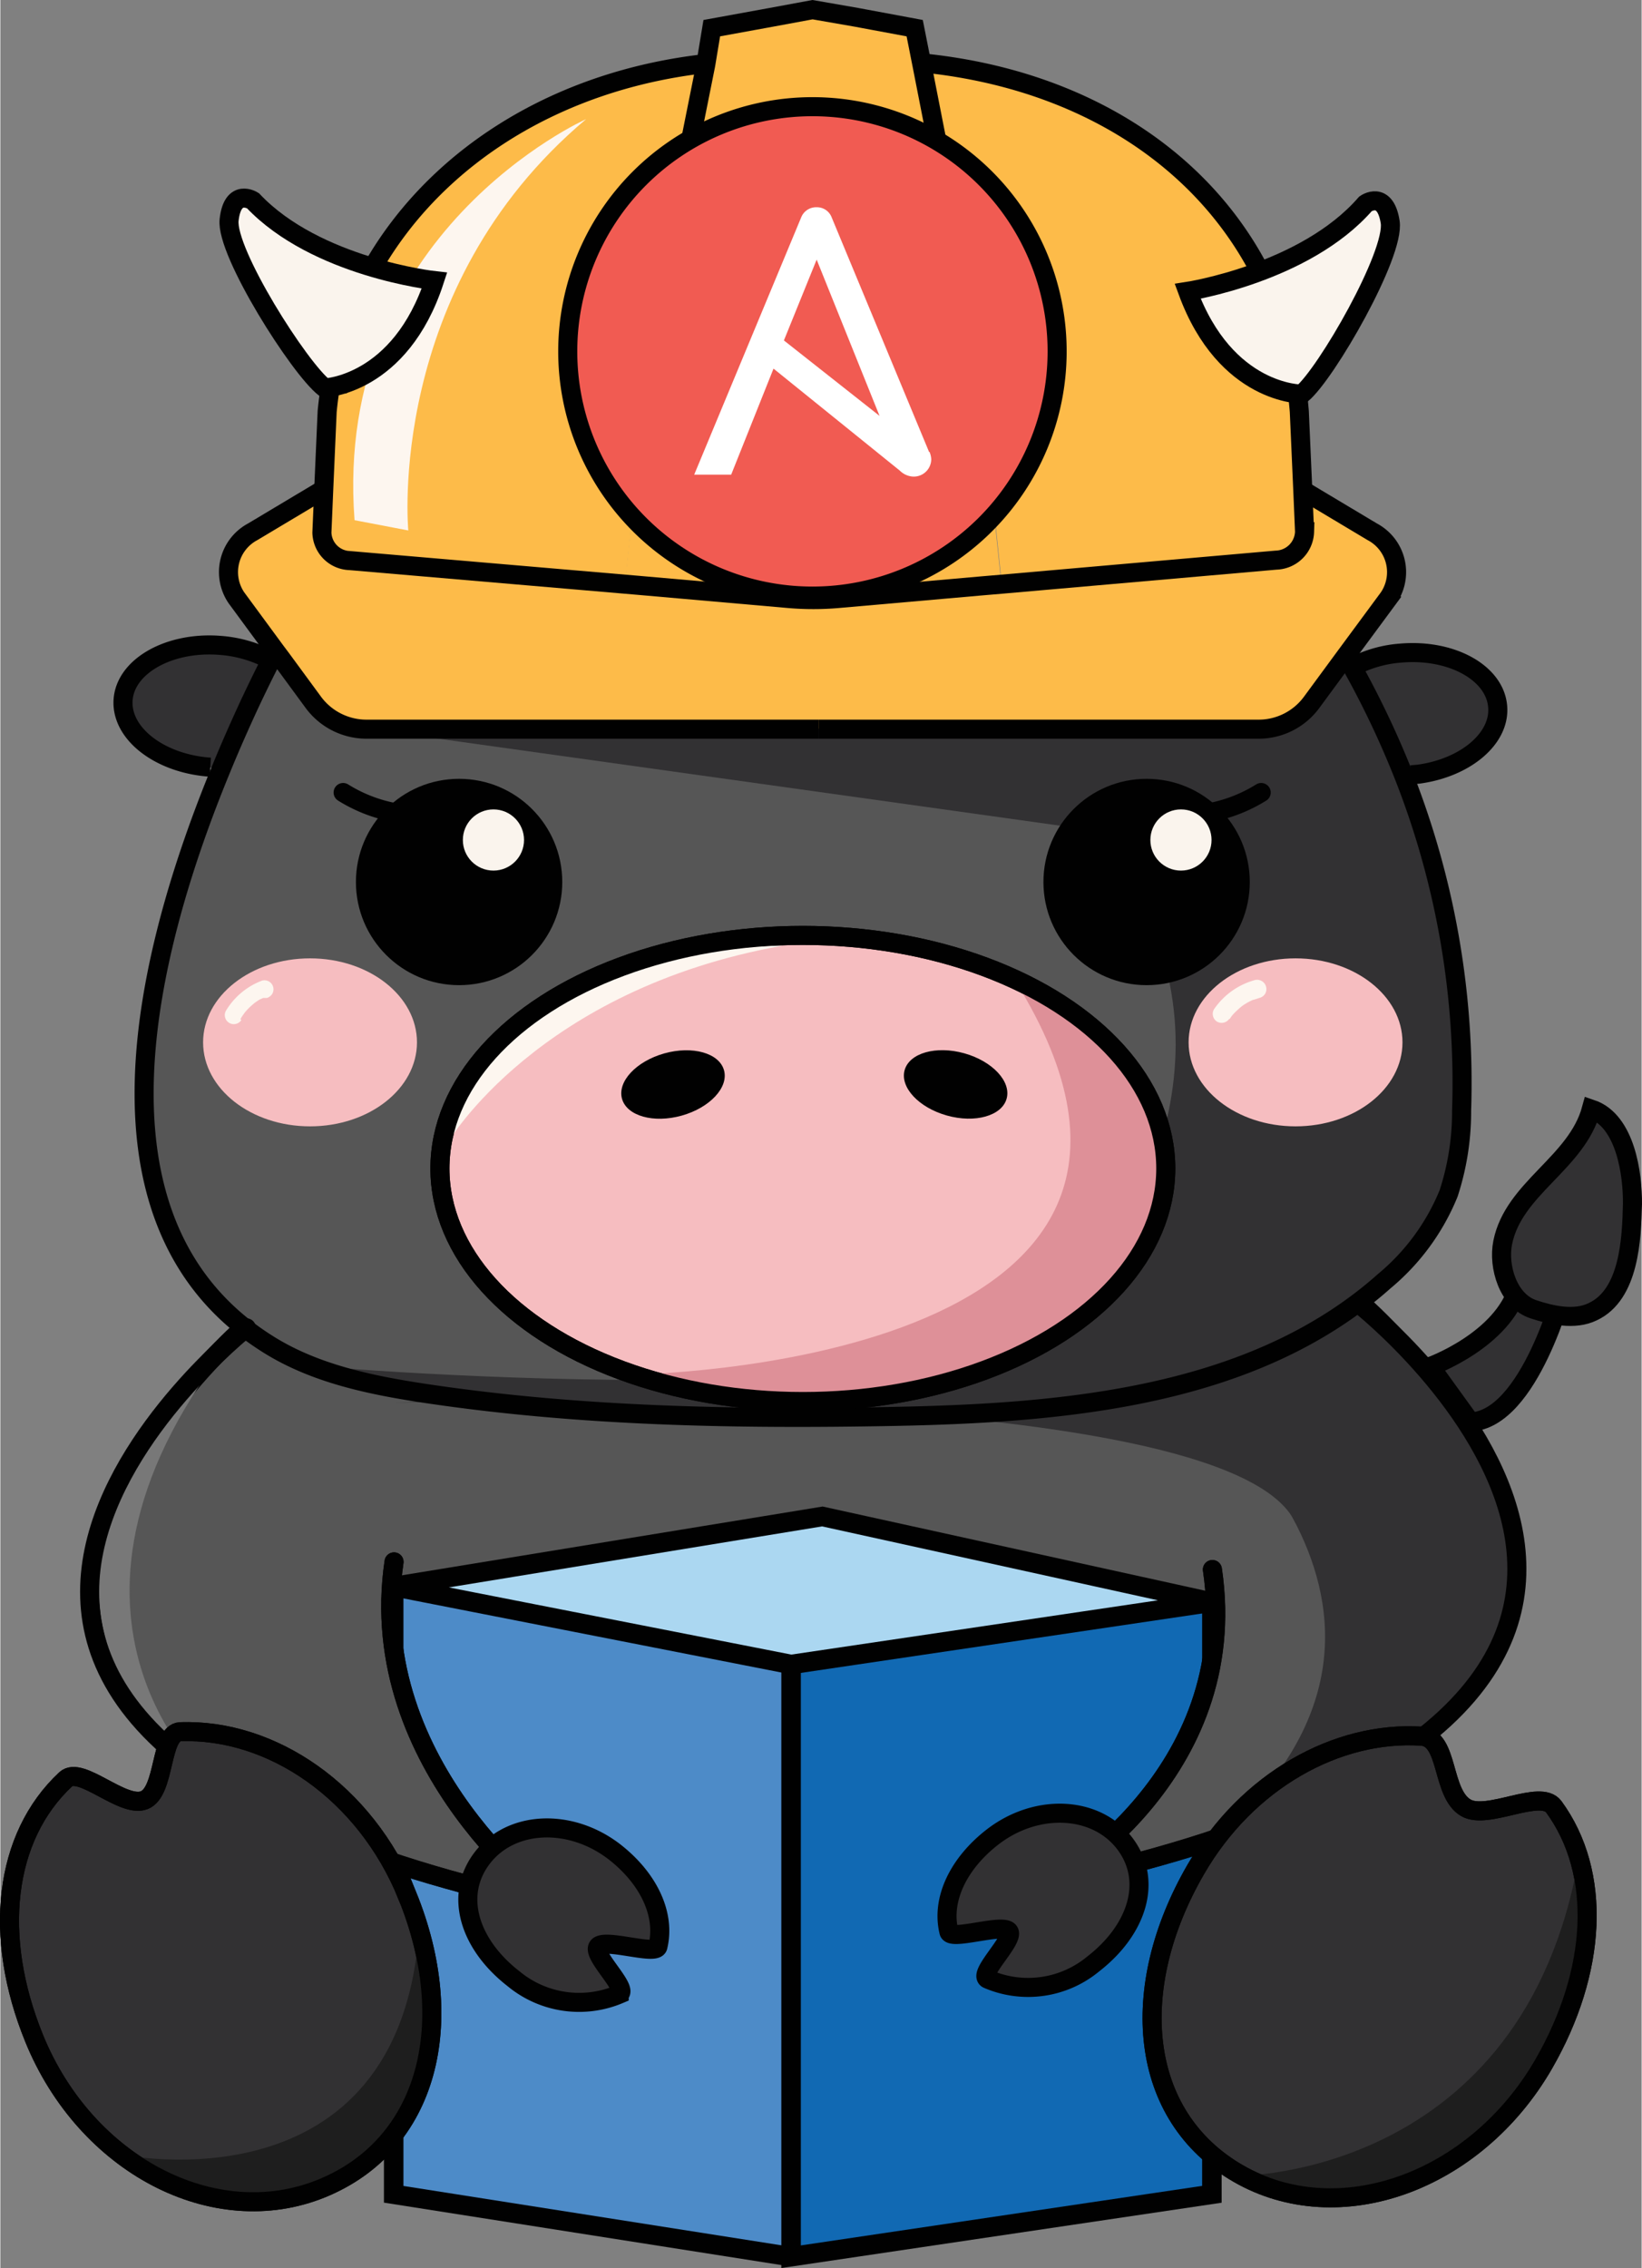 <?xml version="1.0" encoding="UTF-8" standalone="no"?>
<svg
   width="143.929"
   height="198.799"
   id="builder-logo"
   data-name="Layer 1"
   viewBox="0 0 143.809 198.72"
   version="1.1"
   sodipodi:docname="builder.svg"
   inkscape:version="1.3 (0e150ed6c4, 2023-07-21)"
   xmlns:inkscape="http://www.inkscape.org/namespaces/inkscape"
   xmlns:sodipodi="http://sodipodi.sourceforge.net/DTD/sodipodi-0.dtd"
   xmlns="http://www.w3.org/2000/svg"
   xmlns:svg="http://www.w3.org/2000/svg">
  <rect x="0" y="0" width="143.809" height="198.72" fill="#808080" stroke="none"/>
  <sodipodi:namedview
     id="namedview69"
     pagecolor="#ffffff"
     bordercolor="#111111"
     borderopacity="1"
     inkscape:showpageshadow="0"
     inkscape:pageopacity="0"
     inkscape:pagecheckerboard="1"
     inkscape:deskcolor="#d1d1d1"
     inkscape:zoom="3.3614458"
     inkscape:cx="72.141577"
     inkscape:cy="124.5"
     inkscape:window-width="1920"
     inkscape:window-height="1043"
     inkscape:window-x="0"
     inkscape:window-y="0"
     inkscape:window-maximized="1"
     inkscape:current-layer="builder-logo" />
  <defs
     id="defs1">
    <style
       id="style1">.cls-1{fill:#fdbb49;}.cls-2,.cls-7{fill:#565656;}.cls-3{fill:#1169b3;}.cls-4{fill:#abd7f1;}.cls-5{fill:#4d8bc8;}.cls-13,.cls-6,.cls-9{fill:none;}.cls-13,.cls-14,.cls-15,.cls-16,.cls-6,.cls-7,.cls-9{stroke:#010101;stroke-miterlimit:10;}.cls-6{stroke-width:1.71px;}.cls-13,.cls-7{stroke-linecap:round;}.cls-13,.cls-14,.cls-15,.cls-16,.cls-7,.cls-9{stroke-width:1.67px;}.cls-15,.cls-8{fill:#323133;}.cls-10{fill:#faf4ed;}.cls-11,.cls-14{fill:#f6bdc0;}.cls-12{fill:#010101;}.cls-16{fill:#f15b52;}.cls-17{fill:#fff;}.cls-18{fill:#fdf6ef;}.cls-19{fill:#de9098;}.cls-20{fill:#787878;}.cls-21{fill:#1e1e1e;}</style>
  </defs>
  <g
     id="g69"
     transform="translate(-0.036,-0.002)">
    <path
       class="cls-1"
       d="m 130.78,3.41 a 4.24,4.24 0 0 1 2,0.31 4.55,4.55 0 0 1 1.95,2.9 46.51,46.51 0 0 1 1.71,7.08 c 0.44,2.68 0.61,5.56 -0.65,8 a 4.18,4.18 0 0 1 -1.17,1.46 5,5 0 0 1 -2.05,0.75 15.7,15.7 0 0 1 -5.34,0 A 4.32,4.32 0 0 1 125,23 4.46,4.46 0 0 1 123.92,21.11 32.65,32.65 0 0 1 122.44,11.05 c 0,-1.33 -0.49,-3.73 0.53,-4.7 a 15,15 0 0 1 2.54,-2 c 1.49,-0.83 3.6,-0.9 5.27,-0.94 z"
       transform="translate(-58.93,-2.56)"
       id="path1" />
    <path
       class="cls-2"
       d="m 169.17,114.4 a 39,39 0 0 0 -9.65,-0.93 l -60.8,-0.85 a 17.8,17.8 0 0 0 -7.09,0.85 c -2.68,1.1 -4.68,3.45 -7.3,4.68 -1.21,0.58 -2.7,1.08 -3.08,2.36 a 3.78,3.78 0 0 0 -0.09,1.26 42.55,42.55 0 0 0 4.51,17.51 29.77,29.77 0 0 0 12.55,12.8 c 8.19,4.18 17.87,3.69 27,3.09 l 28.6,-1.85 a 104.68,104.68 0 0 0 13.23,-1.41 c 2.18,-0.42 4.56,-1.12 5.74,-3 a 8.88,8.88 0 0 0 1,-3.41 l 3.06,-19.9 c 0.43,-2.75 1.1,-5 -0.75,-7.19 a 13.85,13.85 0 0 0 -6.93,-4.01 z"
       transform="translate(-58.93,-2.56)"
       id="path2" />
    <polygon
       class="cls-3"
       points="69.32,197.73 69.32,145.84 106.19,140.38 106.19,192.26 "
       id="polygon2" />
    <polygon
       class="cls-4"
       points="34.5,139.01 72.06,132.87 106.19,140.38 69.32,145.84 "
       id="polygon3" />
    <polygon
       class="cls-5"
       points="34.5,192.26 34.5,139.01 69.32,145.84 69.32,197.73 "
       id="polygon4" />
    <polyline
       class="cls-6"
       points="69.32 197.73 34.5 192.26 34.5 139.01"
       id="polyline4" />
    <polyline
       class="cls-6"
       points="106.19 140.38 106.19 192.26 69.32 197.73 69.32 145.84"
       id="polyline5" />
    <polygon
       class="cls-6"
       points="106.19,140.38 69.32,145.84 34.5,139.01 72.06,132.87 "
       id="polygon5" />
    <path
       class="cls-7"
       d="m 93.46,139.41 c -2.67,18.08 14.06,30.12 14.06,30.12 C 35.9,154.14 82.08,117.32 82.08,117.32"
       transform="translate(-58.93,-2.56)"
       id="path5" />
    <path
       class="cls-7"
       d="m 176.54,115.31 c 0,0 46.19,36.82 -25.44,52.22 0,0 16.74,-9.38 14.06,-27.45"
       transform="translate(-58.93,-2.56)"
       id="path6" />
    <path
       class="cls-8"
       d="m 162.2,123.92 c 0,0 26.53,19.64 3.31,39.73 0,0 48.37,-13.7 12.57,-46.81 z"
       transform="translate(-58.93,-2.56)"
       id="path7" />
    <path
       class="cls-8"
       d="m 190.16,64.48 c 0.23,2.79 -2.82,5.35 -6.92,5.91 l -0.66,0.06 -0.61,0.24 a 80.32,80.32 0 0 0 -4.55,-9.69 10.7,10.7 0 0 1 4.31,-1.23 c 4.42,-0.35 8.2,1.75 8.43,4.71 z"
       transform="translate(-58.93,-2.56)"
       id="path8" />
    <path
       class="cls-8"
       d="m 93.46,125.47 c 0,0 73.24,-2.36 79,10.57 l 3.54,-3.64 -8.52,-10.27 z"
       transform="translate(-58.93,-2.56)"
       id="path9" />
    <path
       class="cls-2"
       d="m 177.42,61 a 80.32,80.32 0 0 1 4.58,9.69 73.47,73.47 0 0 1 5,29.18 23.07,23.07 0 0 1 -1.14,7.26 19.6,19.6 0 0 1 -5.62,7.67 c -11.43,10.19 -28,11.59 -43.31,11.87 -13.56,0.25 -27.17,0 -40.59,-2 -4.88,-0.73 -9.85,-1.74 -14,-4.38 C 65.63,109.74 71.68,86 78.36,69.82 c 0.8,-1.95 1.62,-3.79 2.4,-5.48 0.61,-1.3 1.25,-2.62 1.92,-3.93 0.13,-0.27 0.27,-0.53 0.41,-0.79 v 0 l 0.51,0.68 2.79,3.8 a 5.79,5.79 0 0 0 4.76,2.35 h 77.95 a 5.76,5.76 0 0 0 4.76,-2.35 l 3,-4.08 c 0.19,0.33 0.38,0.66 0.56,0.98 z"
       transform="translate(-58.93,-2.56)"
       id="path10" />
    <path
       class="cls-1"
       d="m 179.18,49.16 a 4,4 0 0 1 1.43,5.78 l -3.75,5.06 -3,4.08 a 5.76,5.76 0 0 1 -4.76,2.35 H 91.15 A 5.79,5.79 0 0 1 86.39,64.08 L 83.6,60.3 83.09,59.62 79.65,54.94 a 4,4 0 0 1 1.42,-5.78 l 5.87,-3.51 h 0.35 l -0.15,3.56 a 2.52,2.52 0 0 0 2.45,2.45 l 24.12,2.11 1.17,0.1 L 128,55 a 25.1,25.1 0 0 0 4.42,0 l 12.58,-1.07 1.65,-0.14 24.07,-2.11 a 2.57,2.57 0 0 0 2.5,-2.49 l -0.15,-3.53 h 0.22 z"
       transform="translate(-58.93,-2.56)"
       id="path11" />
    <path
       class="cls-1"
       d="m 173.24,49.19 a 2.57,2.57 0 0 1 -2.5,2.49 l -24.07,2.11 v -0.45 l -2.15,-20.8 -4.82,-24.33 0.48,-0.09 c 18.38,2 31.27,13.82 32.6,30.5 l 0.31,7 z"
       transform="translate(-58.93,-2.56)"
       id="path12" />
    <path
       class="cls-1"
       d="m 146.63,53.34 v 0.45 L 144.98,53.93 132.4,55 a 25.1,25.1 0 0 1 -4.4,0 l -13.1,-1.15 -1.17,-0.1 V 53.3 l 2.15,-20.8 h 28.58 z"
       transform="translate(-58.93,-2.56)"
       id="path13" />
    <polygon
       class="cls-1"
       points="76.65,29.98 74.65,2.22 75.05,2.19 80.15,2.47 80.78,5.65 85.55,29.98 "
       id="polygon13" />
    <polygon
       class="cls-1"
       points="56.97,29.98 61.83,5.73 61.87,5.5 62.37,2.47 67.58,2.19 67.87,2.21 65.87,29.98 "
       id="polygon14" />
    <path
       class="cls-8"
       d="m 86.1,122.23 c 0,0 64.06,5.61 69.57,-7 5.51,-12.61 14,-27.49 -8.33,-48.79 l 23.81,-0.34 5.79,-6 c 0,0 20.47,40.16 3.15,55.13 0,0 -13.83,12 -40.39,11.51 -26.56,-0.49 -47.57,-0.66 -53.6,-4.51 z"
       transform="translate(-58.93,-2.56)"
       id="path14" />
    <polygon
       class="cls-8"
       points="92.02,63.85 32.17,63.85 95.56,72.72 "
       id="polygon15" />
    <path
       class="cls-1"
       d="m 120.75,8.29 -4.85,24.25 -2.15,20.8 v 0.45 L 89.59,51.68 a 2.52,2.52 0 0 1 -2.45,-2.45 l 0.15,-3.56 0.31,-7.05 c 1.51,-16 14.13,-28.39 32.42,-30.48 z"
       transform="translate(-58.93,-2.56)"
       id="path15" />
    <path
       class="cls-8"
       d="m 82.43,60.27 0.25,0.14 C 82,61.72 81.37,63 80.76,64.34 c -0.78,1.69 -1.6,3.53 -2.4,5.48 h -1 c -4.42,-0.3 -7.84,-2.94 -7.64,-5.89 0.2,-2.95 4,-5.1 8.39,-4.79 a 11.2,11.2 0 0 1 4.32,1.13 z"
       transform="translate(-58.93,-2.56)"
       id="path16" />
    <path
       class="cls-9"
       d="m 176.86,60 c 0.19,0.33 0.38,0.66 0.56,1 a 80.32,80.32 0 0 1 4.58,9.69 73.47,73.47 0 0 1 5,29.18 23.07,23.07 0 0 1 -1.14,7.26 19.6,19.6 0 0 1 -5.62,7.67 c -11.43,10.19 -28,11.59 -43.31,11.87 -13.56,0.25 -27.17,0 -40.59,-2 -4.88,-0.73 -9.85,-1.74 -14,-4.38 C 65.63,109.74 71.68,86 78.36,69.82 c 0.8,-1.95 1.62,-3.79 2.4,-5.48 0.61,-1.3 1.25,-2.62 1.92,-3.93 0.13,-0.27 0.27,-0.53 0.41,-0.79"
       transform="translate(-58.93,-2.56)"
       id="path17" />
    <path
       class="cls-9"
       d="m 176.77,61.38 a 5.79,5.79 0 0 1 0.65,-0.37 10.7,10.7 0 0 1 4.31,-1.23 c 4.42,-0.36 8.2,1.74 8.43,4.7 0.23,2.79 -2.82,5.35 -6.92,5.91 l -0.66,0.06"
       transform="translate(-58.93,-2.56)"
       id="path18" />
    <path
       class="cls-9"
       d="m 77.36,69.78 c -4.42,-0.3 -7.84,-2.94 -7.64,-5.89 0.2,-2.95 4,-5.1 8.39,-4.79 a 11.2,11.2 0 0 1 4.32,1.17"
       transform="translate(-58.93,-2.56)"
       id="path19" />
    <path
       class="cls-9"
       d="m 140.18,8.12 c 18.38,2 31.27,13.82 32.6,30.5 l 0.31,7 0.15,3.53 a 2.57,2.57 0 0 1 -2.5,2.49 l -24.07,2.11 -1.65,0.14 L 132.4,55 a 25.1,25.1 0 0 1 -4.4,0 l -13.1,-1.15 -1.17,-0.1 -24.14,-2.07 a 2.52,2.52 0 0 1 -2.45,-2.45 l 0.15,-3.56 0.31,-7.05 c 1.51,-16 14.8,-28.39 33.09,-30.48"
       transform="translate(-58.93,-2.56)"
       id="path20" />
    <path
       class="cls-9"
       d="M 113.75,53.34"
       transform="translate(-58.93,-2.56)"
       id="path21" />
    <path
       class="cls-9"
       d="M 115.9,32.54"
       transform="translate(-58.93,-2.56)"
       id="path22" />
    <path
       class="cls-9"
       d="M 144.48,32.54"
       transform="translate(-58.93,-2.56)"
       id="path23" />
    <path
       class="cls-9"
       d="M 146.63,53.34"
       transform="translate(-58.93,-2.56)"
       id="path24" />
    <polyline
       class="cls-9"
       points="65.87 29.98 56.97 29.98 61.83 5.73 61.87 5.5 62.37 2.47 67.58 1.52 71.2 0.85 75.05 1.52 80.15 2.47 80.78 5.65 85.55 29.98 76.65 29.98"
       id="polyline24" />
    <path
       class="cls-9"
       d="m 130.65,66.45 h 38.45 a 5.76,5.76 0 0 0 4.76,-2.35 l 3,-4.08 3.75,-5.08 a 4,4 0 0 0 -1.43,-5.78 l -5.87,-3.51"
       transform="translate(-58.93,-2.56)"
       id="path25" />
    <path
       class="cls-9"
       d="M 130.65,66.45 H 91.15 A 5.79,5.79 0 0 1 86.39,64.1 L 83.6,60.3 83.09,59.62 79.65,54.94 a 4,4 0 0 1 1.42,-5.78 l 5.87,-3.51"
       transform="translate(-58.93,-2.56)"
       id="path26" />
    <path
       class="cls-10"
       d="m 180.75,22 c 0.43,2.8 -5.61,13.31 -7.73,15.08 0,0 -6.69,0.07 -10,-9 0,0 10.29,-1.58 15.58,-7.67 -0.01,0.01 1.71,-1.21 2.15,1.59 z"
       transform="translate(-58.93,-2.56)"
       id="path27" />
    <path
       class="cls-9"
       d="m 163,28.09 c 0,0 10.29,-1.58 15.58,-7.67 0,0 1.72,-1.22 2.16,1.59 0.44,2.81 -5.6,13.31 -7.74,15.08 0,0 -6.67,0.07 -10,-9 z"
       transform="translate(-58.93,-2.56)"
       id="path28" />
    <ellipse
       class="cls-11"
       cx="27.17"
       cy="91.33"
       rx="9.37"
       ry="7.36"
       id="ellipse28" />
    <ellipse
       class="cls-11"
       cx="113.52"
       cy="91.33"
       rx="9.37"
       ry="7.36"
       id="ellipse29" />
    <circle
       class="cls-12"
       cx="40.23"
       cy="77.28"
       r="9.04"
       id="circle29" />
    <circle
       class="cls-10"
       cx="43.24"
       cy="73.6"
       r="2.68"
       id="circle30" />
    <circle
       class="cls-12"
       cx="100.47"
       cy="77.28"
       r="9.04"
       id="circle31" />
    <circle
       class="cls-10"
       cx="103.48"
       cy="73.6"
       r="2.68"
       id="circle32" />
    <path
       class="cls-13"
       d="M 165.09,73.73 A 13.15,13.15 0 0 0 169.44,72"
       transform="translate(-58.93,-2.56)"
       id="path32" />
    <ellipse
       class="cls-14"
       cx="70.35"
       cy="102.38"
       rx="31.8"
       ry="20.42"
       id="ellipse32" />
    <path
       class="cls-13"
       d="M 93.37,73.73 A 13.07,13.07 0 0 1 89,72"
       transform="translate(-58.93,-2.56)"
       id="path33" />
    <ellipse
       class="cls-12"
       cx="117.9"
       cy="97.58"
       rx="4.64"
       ry="2.83"
       transform="rotate(-15.66,79.141,310.555)"
       id="ellipse33" />
    <ellipse
       class="cls-12"
       cx="142.66"
       cy="97.58"
       rx="2.83"
       ry="4.64"
       transform="rotate(-74.34,111.507,135.155)"
       id="ellipse34" />
    <path
       class="cls-15"
       d="m 184.26,122.29 c 0,0 6.38,-2.29 7.72,-7 h 4 c 0,0 -3,11.67 -8.21,11.86 z"
       transform="translate(-58.93,-2.56)"
       id="path34" />
    <path
       class="cls-15"
       d="m 198.37,99.74 c -1.29,4.75 -6.82,6.92 -7.77,11.7 -0.42,2.12 0.49,5.1 2.67,5.83 1.58,0.53 3.63,1 5.22,0.22 3.22,-1.5 3.41,-6.42 3.48,-9.43 0.03,-2.6 -0.6,-7.3 -3.6,-8.32 z"
       transform="translate(-58.93,-2.56)"
       id="path35" />
    <path
       class="cls-16"
       d="M 151.56,33.35 A 21.44,21.44 0 1 1 130.12,11.91 21.43,21.43 0 0 1 151.56,33.35"
       transform="translate(-58.93,-2.56)"
       id="path36" />
    <path
       class="cls-17"
       d="M 130.49,25.31 136,39 127.62,32.39 Z m 9.85,16.85 -8.53,-20.54 a 1.38,1.38 0 0 0 -1.32,-0.9 1.41,1.41 0 0 0 -1.36,0.9 l -9.37,22.53 H 123 l 3.71,-9.29 11.07,8.94 a 1.77,1.77 0 0 0 1.18,0.52 1.53,1.53 0 0 0 1.57,-1.53 1.86,1.86 0 0 0 -0.15,-0.63"
       transform="translate(-58.93,-2.56)"
       id="path37" />
    <path
       class="cls-18"
       d="m 110.29,13 c 0,0 -22.21,9.91 -20.29,35.14 l 4.71,0.9 c 0,0 -2.04,-21.22 15.58,-36.04 z"
       transform="translate(-58.93,-2.56)"
       id="path38" />
    <path
       class="cls-10"
       d="m 81.05,20.16 c 5.54,5.85 15.9,7 15.9,7 -2.92,9.2 -9.62,9.41 -9.62,9.41 C 85.14,34.89 78.65,24.65 79,21.84 c 0.35,-2.81 2.05,-1.68 2.05,-1.68 z"
       transform="translate(-58.93,-2.56)"
       id="path39" />
    <path
       class="cls-9"
       d="m 97,27.15 c 0,0 -10.36,-1.14 -15.9,-7 0,0 -1.78,-1.15 -2.09,1.68 -0.31,2.83 6.18,13.05 8.37,14.72 -0.05,0.01 6.62,-0.2 9.62,-9.4 z"
       transform="translate(-58.93,-2.56)"
       id="path40" />
    <path
       class="cls-19"
       d="m 114.3,123 c 0,0 54.76,-0.63 33.54,-34.58 0,0 12.33,5.6 13.23,14.27 0.9,8.67 -4.67,17.29 -21.57,21.64 0,-0.05 -16.17,3.19 -25.2,-1.33 z"
       transform="translate(-58.93,-2.56)"
       id="path41" />
    <path
       class="cls-18"
       d="m 127.5,85.42 c 0,0 -24.63,-0.36 -29.31,17.22 0,0 7.87,-13.39 29.31,-17.22 z"
       transform="translate(-58.93,-2.56)"
       id="path42" />
    <ellipse
       class="cls-9"
       cx="70.35"
       cy="102.38"
       rx="31.8"
       ry="20.42"
       id="ellipse42" />
    <path
       class="cls-18"
       d="m 80,91.86 a 3,3 0 0 1 0.24,-0.38 l 0.12,-0.17 c 0.06,-0.07 -0.12,0.15 0,0 a 0.39,0.39 0 0 1 0.08,-0.1 5,5 0 0 1 0.61,-0.61 l 0.16,-0.14 c 0.07,-0.06 -0.15,0.12 0,0 L 81.29,90.4 81.66,90.15 82,90 h 0.2 v 0 h 0.12 a 0.84,0.84 0 0 0 0.47,-0.36 0.79,0.79 0 0 0 -0.89,-1.16 6.25,6.25 0 0 0 -3.18,2.66 0.79,0.79 0 0 0 1.36,0.8 z"
       transform="translate(-58.93,-2.56)"
       id="path43" />
    <path
       class="cls-18"
       d="m 166.65,91.88 0.14,-0.2 c 0.06,-0.08 0,0 0,0 l 0.07,-0.1 c 0.1,-0.12 0.2,-0.23 0.31,-0.34 l 0.35,-0.33 0.17,-0.14 c 0.08,-0.06 -0.14,0.11 0,0 l 0.1,-0.08 a 5.62,5.62 0 0 1 0.79,-0.46 l 0.19,-0.09 c -0.21,0.11 0,0 0.08,0 l 0.46,-0.15 a 0.79,0.79 0 0 0 0.55,-1 0.81,0.81 0 0 0 -1,-0.55 6.37,6.37 0 0 0 -3.56,2.56 0.8,0.8 0 0 0 0.28,1.08 0.81,0.81 0 0 0 1.08,-0.28 z"
       transform="translate(-58.93,-2.56)"
       id="path44" />
    <path
       class="cls-20"
       d="m 79.73,119.41 c 0,0 -25.54,21.25 -2.56,39.06 0,0 -17.07,-14.81 2.56,-39.06 z"
       transform="translate(-58.93,-2.56)"
       id="path45" />
    <path
       class="cls-13"
       d="m 93.46,139.41 c -2.67,18.08 14.06,30.12 14.06,30.12 -71.62,-15.39 -27,-50.63 -27,-50.63"
       transform="translate(-58.93,-2.56)"
       id="path46" />
    <path
       class="cls-13"
       d="m 178.11,116.89 c 0,0 44.62,35.24 -27,50.64 0,0 16.74,-9.38 14.06,-27.45"
       transform="translate(-58.93,-2.56)"
       id="path47" />
    <path
       class="cls-15"
       d="m 154.72,174.64 c 3.87,-3 5.26,-7.31 2.75,-10.58 -2.51,-3.27 -7.69,-3.53 -11.55,-0.56 -3,2.32 -4.54,5.49 -3.84,8.33 0.19,0.78 4.71,-0.76 5.25,-0.05 0.54,0.71 -2.75,3.74 -1.86,4.18 a 8.94,8.94 0 0 0 9.25,-1.32 z"
       transform="translate(-58.93,-2.56)"
       id="path48" />
    <path
       class="cls-15"
       d="m 103.94,175.94 c -3.87,-3 -5.26,-7.31 -2.75,-10.59 2.51,-3.28 7.68,-3.52 11.55,-0.56 3,2.32 4.53,5.49 3.84,8.33 -0.19,0.79 -4.71,-0.75 -5.25,0 -0.54,0.75 2.74,3.73 1.86,4.17 a 9,9 0 0 1 -9.25,-1.35 z"
       transform="translate(-58.93,-2.56)"
       id="path49" />
    <path
       class="cls-15"
       d="m 94.62,168.64 c 4.51,11.09 1.89,21.85 -7.51,25.67 -9.4,3.82 -20.68,-2.07 -25.19,-13.17 -3.63,-8.92 -2.65,-17.62 2.77,-22.68 1.32,-1.23 5,2.57 6.88,1.83 1.88,-0.74 1.36,-5.89 3.15,-6 8.01,-0.29 16.21,5.28 19.9,14.35 z"
       transform="translate(-58.93,-2.56)"
       id="path50" />
    <path
       class="cls-21"
       d="m 69.59,191.34 c 0,0 24.34,5.15 26.07,-19.72 0,0 6.76,35.19 -26.07,19.72 z"
       transform="translate(-58.93,-2.56)"
       id="path51" />
    <path
       class="cls-9"
       d="m 94.62,168.64 c 4.51,11.09 1.89,21.85 -7.51,25.67 -9.4,3.82 -20.68,-2.07 -25.19,-13.17 -3.63,-8.92 -2.65,-17.62 2.77,-22.68 1.32,-1.23 5,2.57 6.88,1.83 1.88,-0.74 1.36,-5.89 3.15,-6 8.01,-0.29 16.21,5.28 19.9,14.35 z"
       transform="translate(-58.93,-2.56)"
       id="path52" />
    <path
       class="cls-15"
       d="m 163.7,166.37 c -6,10.37 -5.06,21.56 3.73,26.63 8.79,5.07 20.77,0.78 26.76,-9.59 4.68,-8.13 5.13,-16.74 0.89,-22.54 -1.18,-1.6 -5.8,1.19 -7.7,0.09 -2.18,-1.26 -1.47,-6.12 -3.9,-6.28 -7.38,-0.48 -15.28,3.89 -19.78,11.69 z"
       transform="translate(-58.93,-2.56)"
       id="path53" />
    <path
       class="cls-21"
       d="m 167.49,193.2 c 0,0 24.92,0.14 29.78,-27.89 0,0 3.29,35.76 -29.78,27.89 z"
       transform="translate(-58.93,-2.56)"
       id="path54" />
    <path
       class="cls-9"
       d="m 163.7,166.37 c -6,10.37 -5.06,21.56 3.73,26.63 8.79,5.07 20.77,0.78 26.76,-9.59 4.68,-8.13 5.13,-16.74 0.89,-22.54 -1.18,-1.6 -5.8,1.19 -7.7,0.09 -2.18,-1.26 -1.47,-6.12 -3.9,-6.28 -7.38,-0.48 -15.28,3.89 -19.78,11.69 z"
       transform="translate(-58.93,-2.56)"
       id="path55" />
  </g>
</svg>
